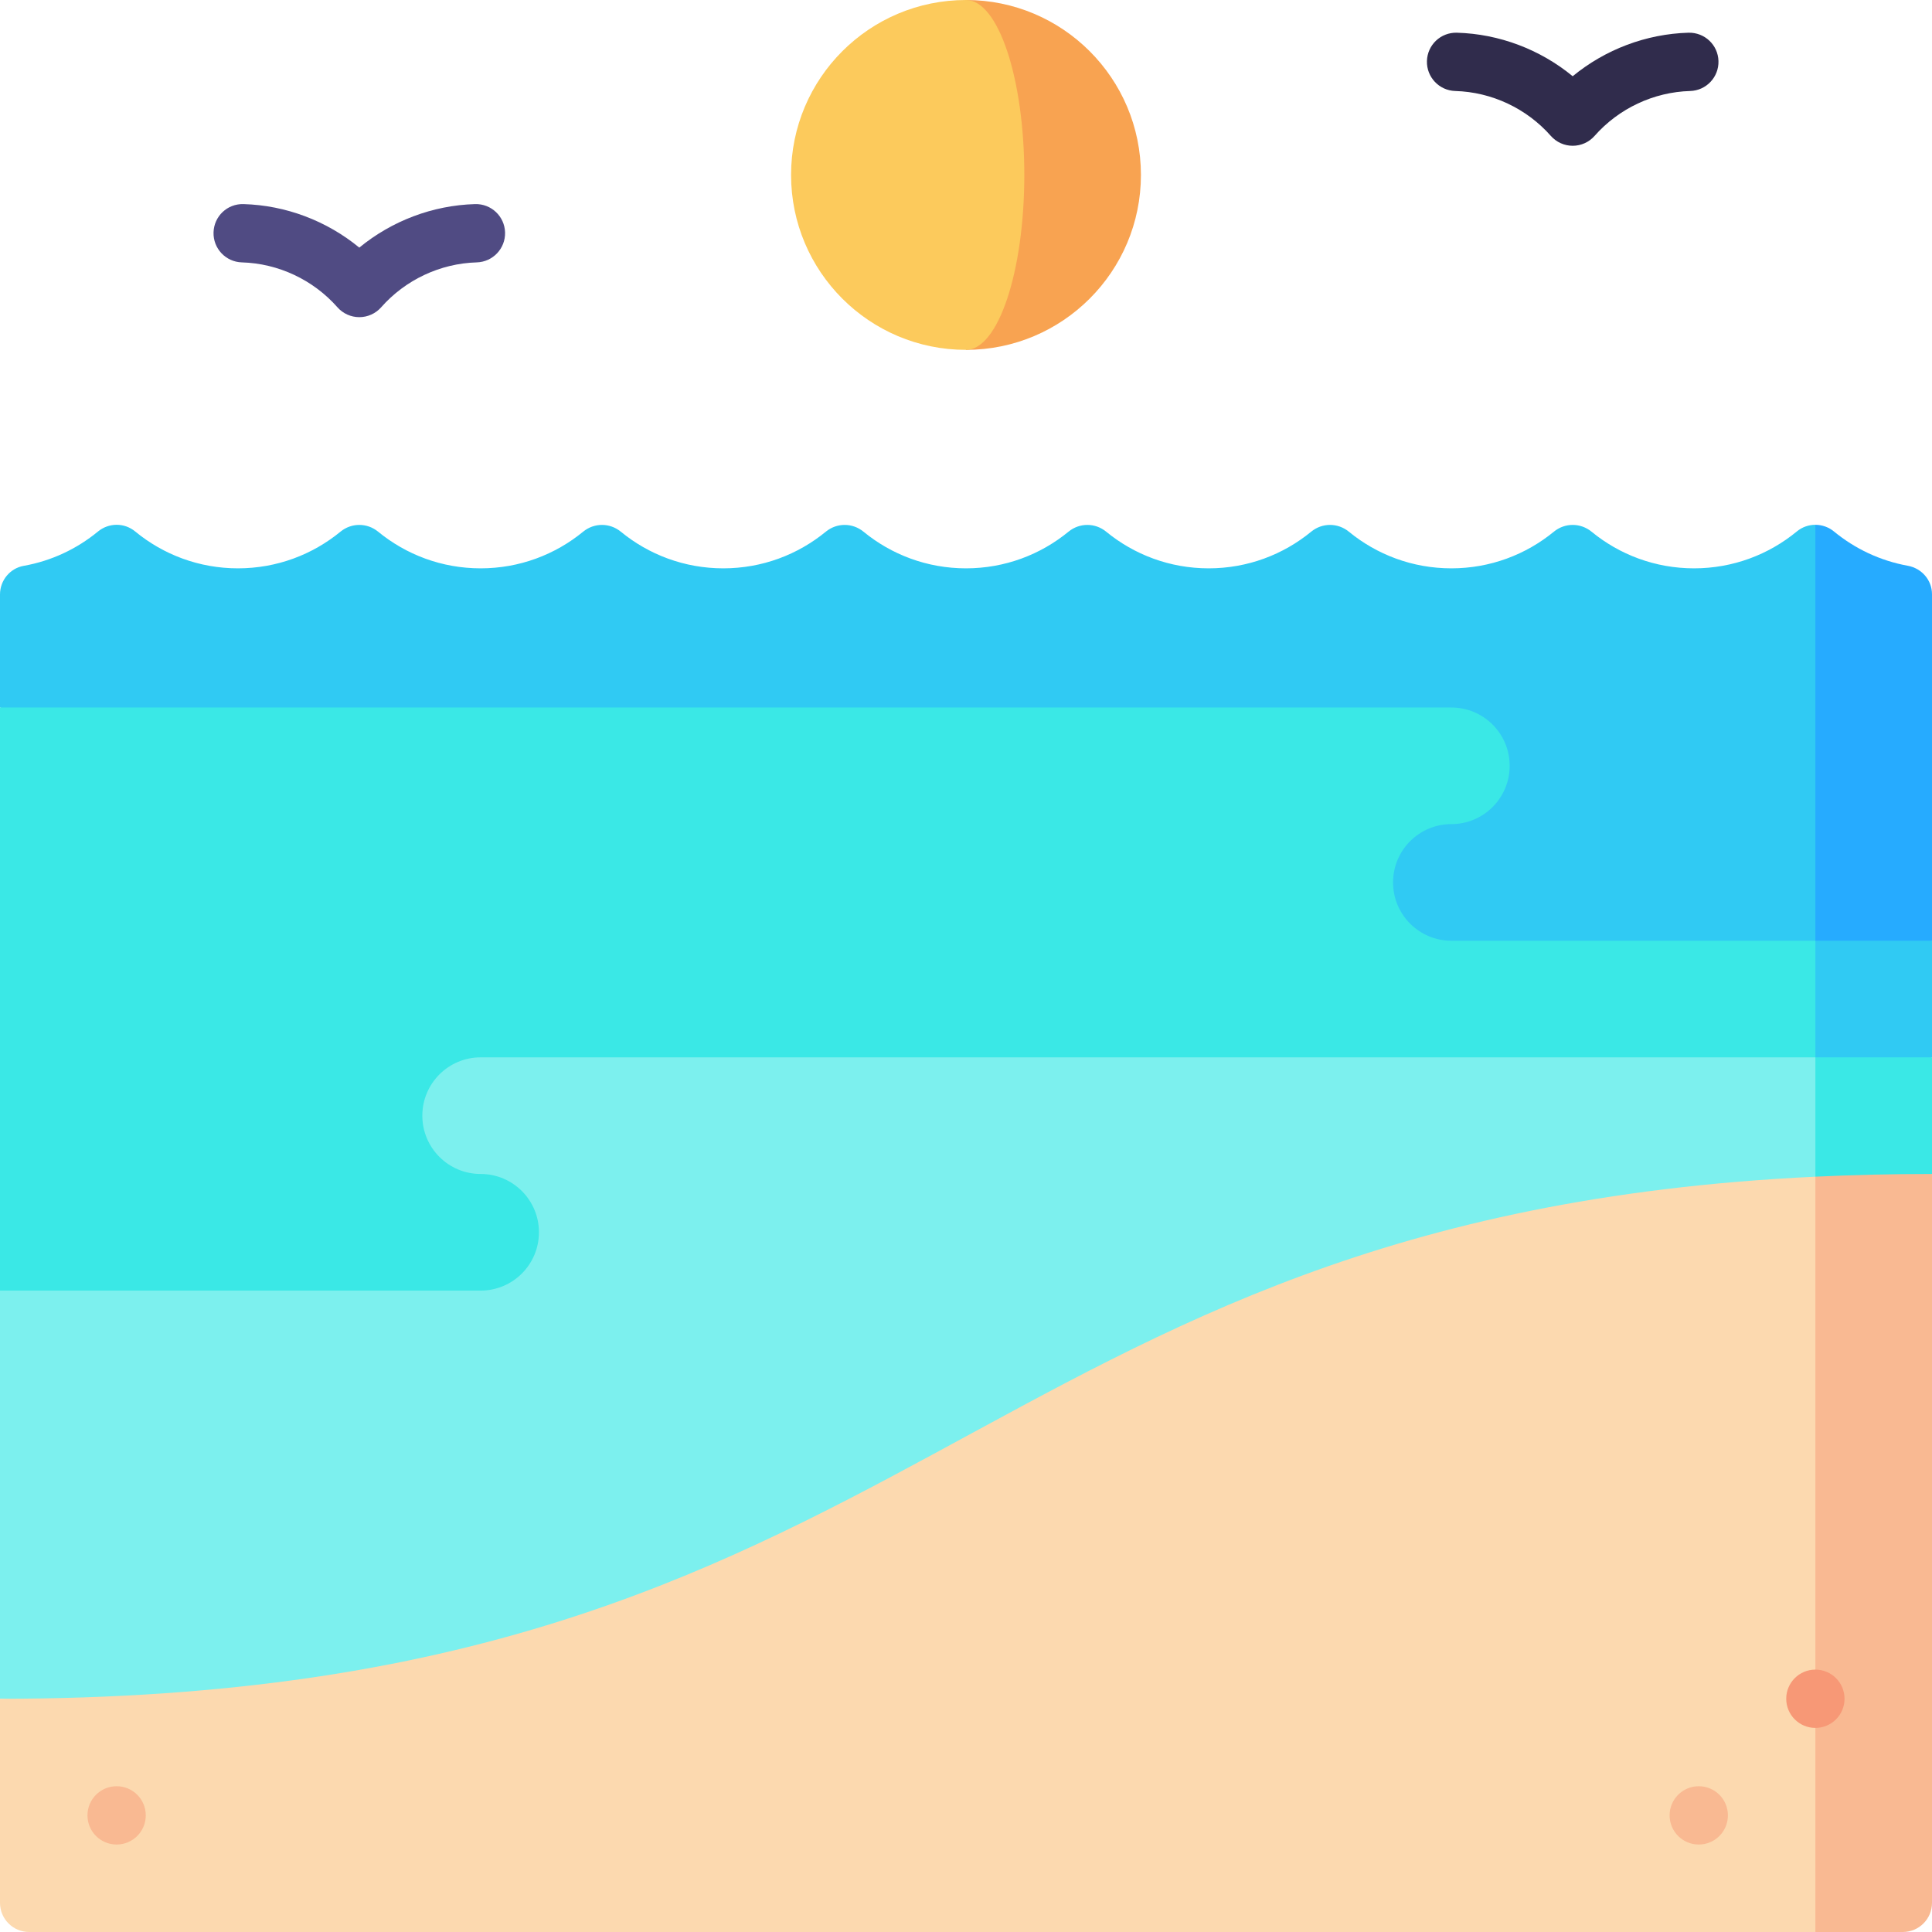 <svg id="Capa_1" enable-background="new 0 0 497 497" height="512" viewBox="0 0 497 497" width="512" xmlns="http://www.w3.org/2000/svg"><g><path d="m490.761 145.536c-7.112-1.288-13.593-4.385-18.955-8.795-1.405-1.156-3.106-1.737-4.806-1.74l-30 113.399v105.1l60-111.5v-89.135c0-3.642-2.654-6.68-6.239-7.329z" fill="#26abff"/><path d="m462.218 136.722c-7.188 5.921-16.392 9.481-26.432 9.481-10.008 0-19.187-3.537-26.364-9.425-2.838-2.328-6.863-2.328-9.701 0-7.177 5.888-16.355 9.425-26.364 9.425-10.008 0-19.186-3.537-26.363-9.425-2.838-2.328-6.863-2.329-9.701 0-7.177 5.888-16.355 9.425-26.364 9.425s-19.187-3.537-26.364-9.425c-2.838-2.328-6.863-2.328-9.701 0-7.177 5.888-16.355 9.425-26.364 9.425s-19.187-3.537-26.364-9.425c-2.838-2.328-6.863-2.328-9.701 0-7.177 5.888-16.355 9.425-26.364 9.425s-19.186-3.537-26.364-9.425c-2.838-2.328-6.863-2.328-9.701 0-7.177 5.888-16.355 9.425-26.363 9.425s-19.187-3.537-26.364-9.425c-2.838-2.328-6.863-2.328-9.701 0-7.177 5.888-16.355 9.425-26.364 9.425-10.04 0-19.244-3.56-26.432-9.481-2.803-2.309-6.785-2.288-9.589.019-5.395 4.438-11.924 7.547-19.089 8.819-3.547.631-6.104 3.762-6.104 7.366v29.074l467 171.5v-218.499c-1.692-.002-3.384.569-4.782 1.721z" fill="#30caf3"/><path d="m467 242-15 60 45-30v-30z" fill="#30caf3"/><path d="m373.357 242c-8.284 0-15-6.716-15-15s6.716-15 15-15 15-6.716 15-15-6.716-15-15-15h-373.357v150l123.643 45h343.357v-135z" fill="#3ae8e6"/><path d="m407 392 90-90v-30h-30z" fill="#3ae8e6"/><path d="m108.643 287c0 8.284 6.716 15 15 15s15 6.716 15 15-6.716 15-15 15h-123.643v105l467 30v-195h-343.357c-8.284 0-15 6.716-15 15z" fill="#7cf0ee"/><path d="m467 302.699-45 96.801 45 97.5h22.5c4.142 0 7.5-3.358 7.5-7.5v-187.5c-10.428 0-20.41.243-30 .699z" fill="#f9b992"/><path d="m0 437v52.5c0 4.142 3.358 7.5 7.5 7.5h459.5v-194.301c-218.928 10.4-228.928 134.301-467 134.301z" fill="#fcd9af"/><path d="m248.5 0v90c24.853 0 45-20.147 45-45s-20.147-45-45-45z" fill="#f8a351"/><path d="m263.5 45c0-24.853-6.716-45-15-45-24.853 0-45 20.147-45 45s20.147 45 45 45c8.284 0 15-20.147 15-45z" fill="#fcca5c"/><circle cx="437" cy="467" fill="#f9b992" r="7.5"/><circle cx="30" cy="467" fill="#f9b992" r="7.5"/><circle cx="467" cy="437" fill="#f79876" r="7.5"/><path d="m404.572 37.5c-2.152 0-4.201-.924-5.625-2.539-6.239-7.072-15.202-11.283-24.591-11.552-4.14-.119-7.4-3.572-7.282-7.712.119-4.14 3.533-7.396 7.712-7.282 10.91.313 21.417 4.316 29.784 11.193 8.367-6.878 18.875-10.88 29.786-11.193 4.175-.095 7.593 3.143 7.712 7.282.119 4.141-3.142 7.593-7.282 7.712-9.389.269-18.352 4.479-24.59 11.552-1.423 1.614-3.472 2.539-5.624 2.539z" fill="#302c4c"/><path d="m92.429 81.588c-2.152 0-4.201-.924-5.625-2.539-6.239-7.072-15.202-11.283-24.591-11.552-4.14-.119-7.4-3.572-7.282-7.712.119-4.14 3.526-7.404 7.712-7.282 10.91.313 21.417 4.316 29.785 11.193 8.367-6.877 18.874-10.88 29.785-11.193 4.148-.114 7.594 3.141 7.712 7.282s-3.142 7.593-7.282 7.712c-9.389.269-18.353 4.48-24.591 11.552-1.422 1.614-3.471 2.539-5.623 2.539z" fill="#504b83"/></g></svg>